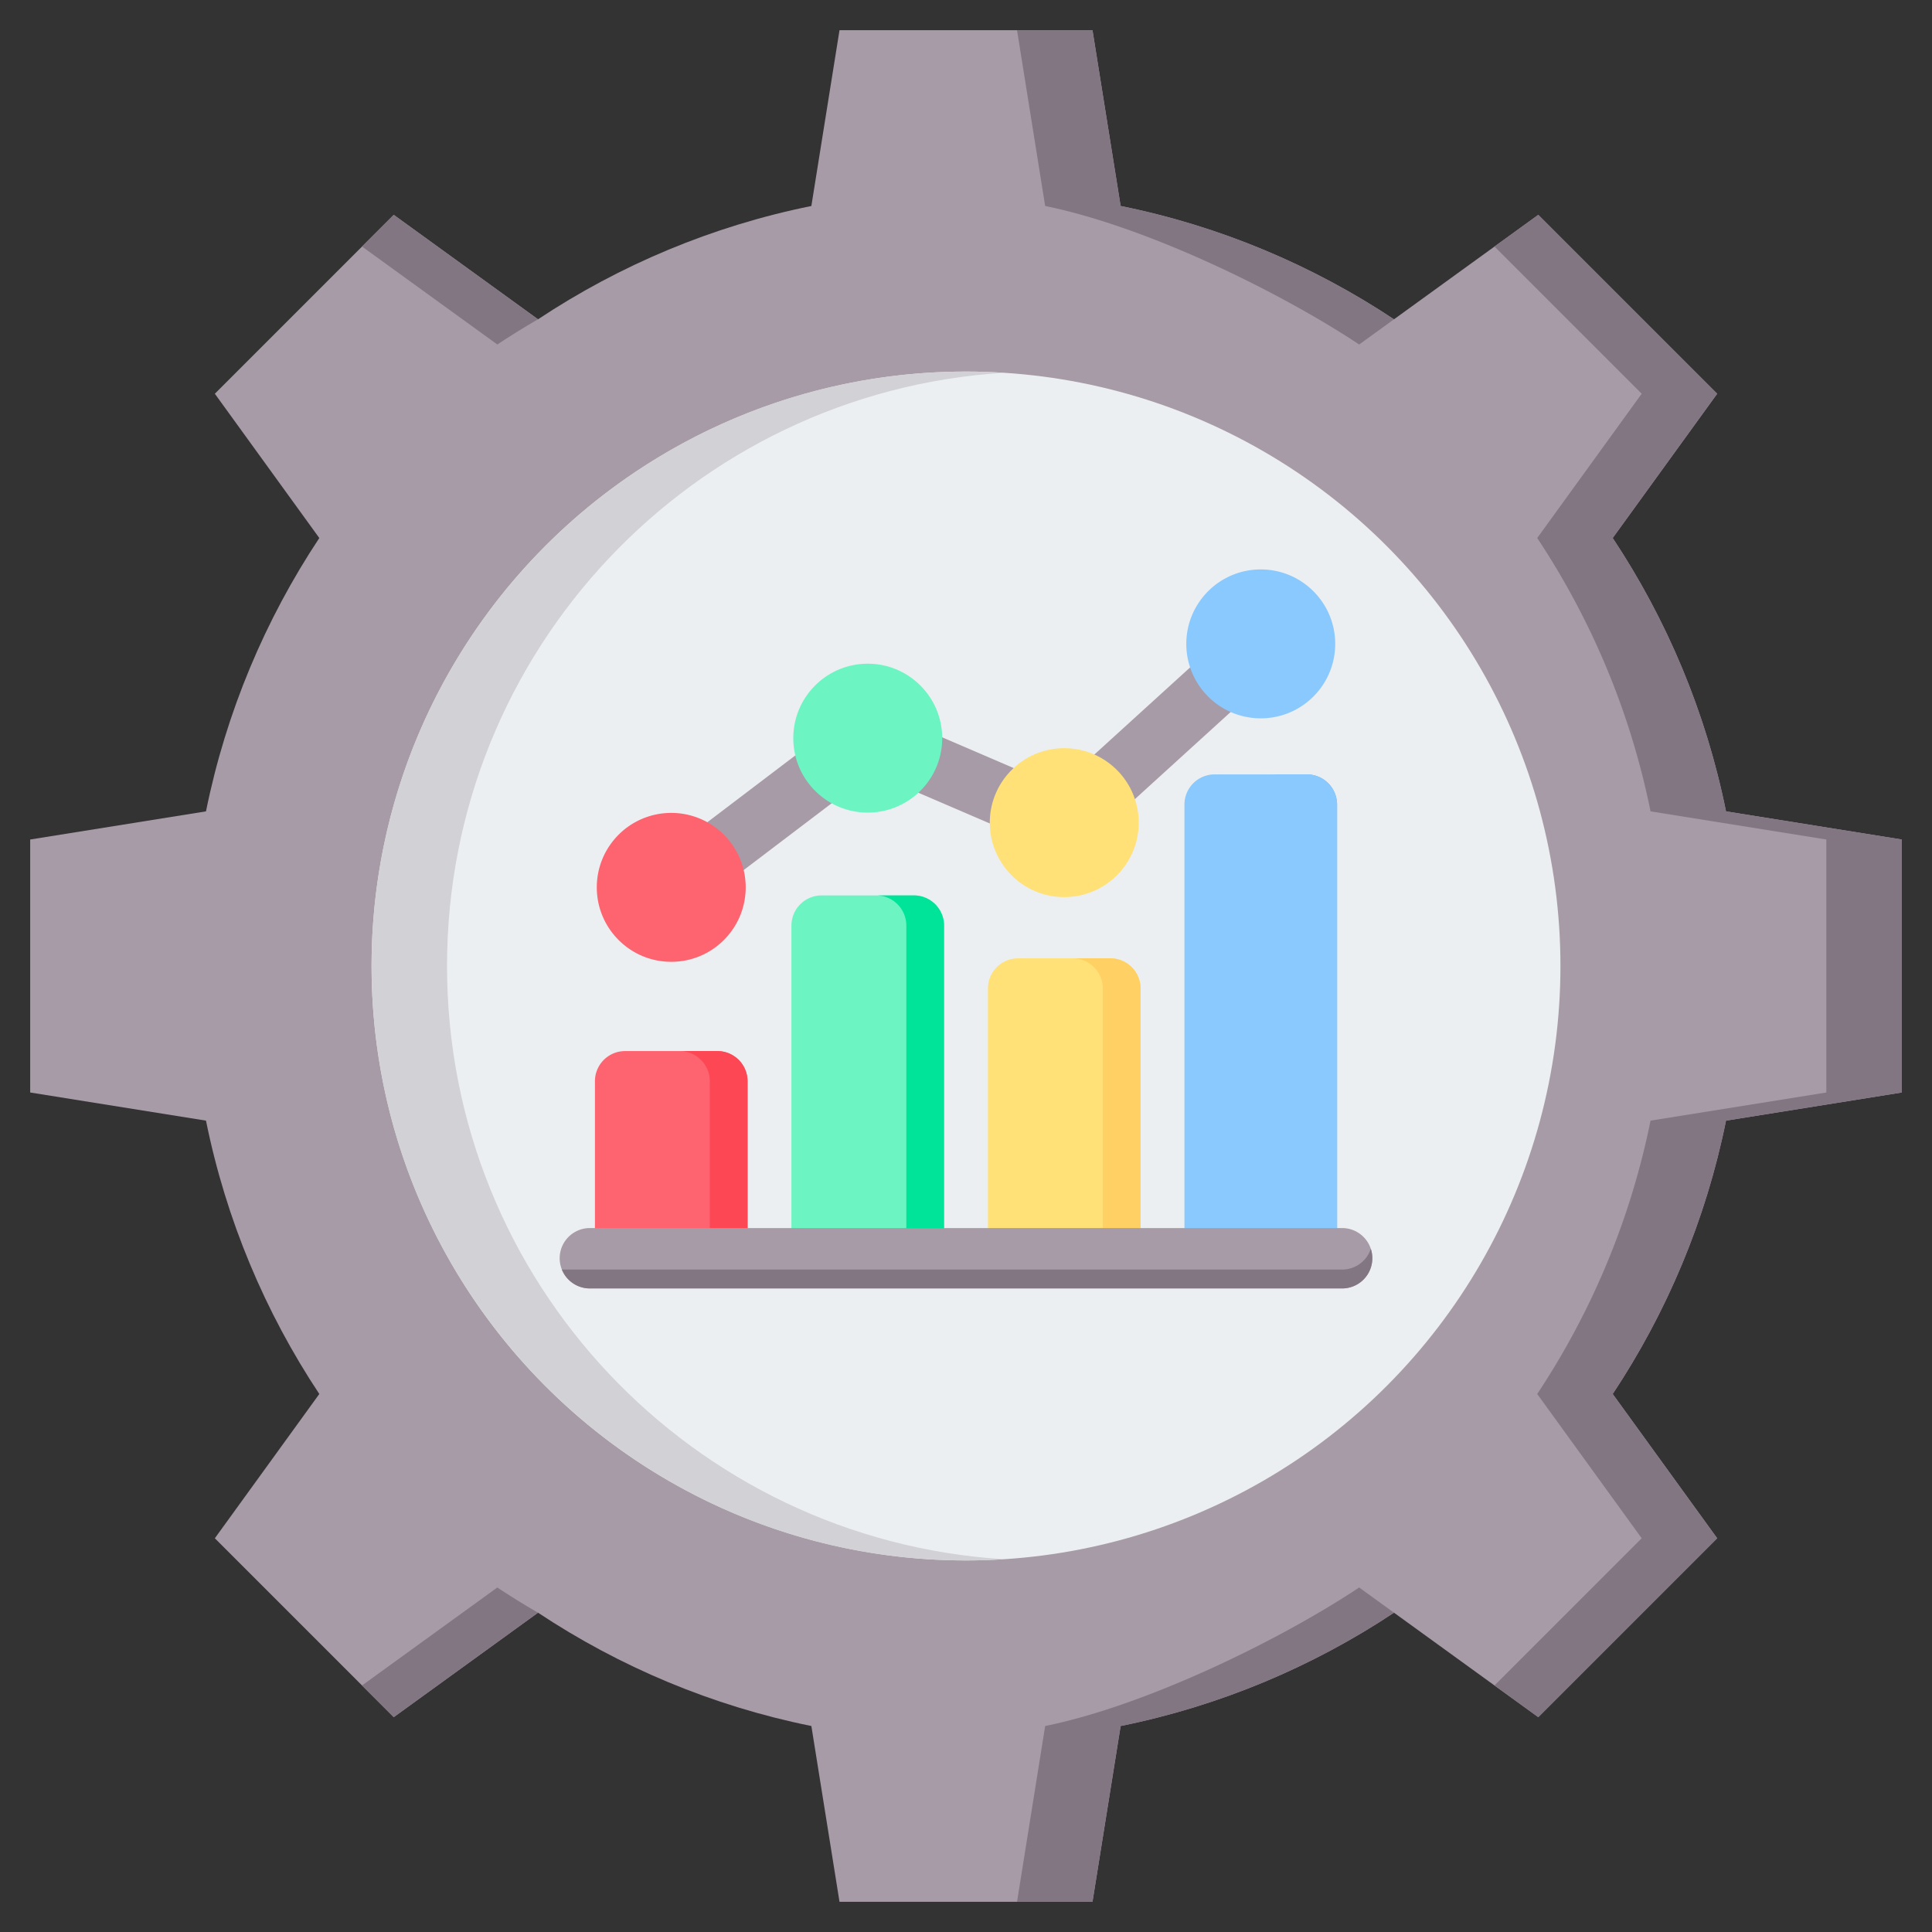 <svg xmlns="http://www.w3.org/2000/svg" viewBox="0 0 512 512" id="management"><rect x="0" y="0" width="512" height="512" fill="#333333" stroke="none"/><path fill="#a79ba7" fill-rule="evenodd" d="m369.42 84.62 38.239-27.686 47.408 47.408-27.687 38.238c14.343 21.624 24.702 46.119 30.031 72.44L504 222.478v67.045l-46.588 7.457c-5.327 26.322-15.691 50.813-30.031 72.44l27.686 38.239-47.408 47.408-38.239-27.687c-21.624 14.343-46.119 24.702-72.44 30.031L289.523 504h-67.045l-7.457-46.588c-26.322-5.327-50.813-15.691-72.44-30.031l-38.239 27.686-47.408-47.408L84.62 369.42c-14.343-21.624-24.702-46.119-30.031-72.44L8 289.523v-67.045l46.588-7.458c5.327-26.322 15.691-50.813 30.032-72.44l-27.686-38.239 47.408-47.408L142.58 84.62c21.624-14.343 46.12-24.702 72.44-30.031L222.478 8h67.045l7.457 46.588c26.32 5.33 50.813 15.691 72.44 30.032z" clip-rule="evenodd"></path><path fill="#837683" fill-rule="evenodd" d="m142.58 427.38-38.239 27.686-8.4-8.4 35.861-25.964a205.75 205.75 0 0 0 10.778 6.678zM396.058 65.333l11.601-8.4 47.408 47.408-27.687 38.239c14.343 21.624 24.702 46.119 30.031 72.44L504 222.478v67.045l-46.588 7.457c-5.327 26.322-15.691 50.813-30.031 72.44l27.686 38.239-47.408 47.408-11.601-8.4 39.008-39.008-27.686-38.239c14.341-21.627 24.704-46.118 30.031-72.44l46.588-7.457v-67.045l-46.588-7.457c-5.33-26.321-15.689-50.816-30.031-72.44l27.686-38.239-39.008-39.009zM269.522 8h20.001l7.457 46.588c25.535 5.171 49.351 15.077 70.497 28.759.599.441 1.241.867 1.943 1.273l-9.223 6.678c-21.626-14.341-56.898-31.379-83.218-36.709L269.522 8zm97.023 421.252a204.286 204.286 0 0 1-69.565 28.16L289.523 504h-20.001l7.457-46.588c26.32-5.33 61.593-22.367 83.217-36.71l9.223 6.678a33.726 33.726 0 0 0-2.874 1.872zM95.942 65.333l8.4-8.4L142.58 84.62a205.977 205.977 0 0 0-10.777 6.678L95.942 65.333z" clip-rule="evenodd"></path><circle cx="256" cy="256" r="157.534" fill="#eceff1" fill-rule="evenodd" clip-rule="evenodd"></circle><path fill="#d1d1d6" fill-rule="evenodd" d="M256 98.466c3.36 0 6.692.118 10 .325-82.342 5.16-147.534 73.566-147.534 157.209S183.658 408.049 266 413.209c-3.308.207-6.64.325-10 .325-87.003 0-157.534-70.53-157.534-157.534S168.997 98.466 256 98.466z" clip-rule="evenodd"></path><g fill-rule="evenodd" clip-rule="evenodd"><path fill="#ffe177" d="M269.813 253.967h24.45a8 8 0 0 1 8 8v69.464a8 8 0 0 1-8 8h-24.45a8 8 0 0 1-8-8v-69.464a8 8 0 0 1 8-8z"></path><path fill="#ffd064" d="M284.262 253.967h10a8 8 0 0 1 8 8v69.464a8 8 0 0 1-8 8h-10a8 8 0 0 0 8-8v-69.464a8 8 0 0 0-8-8z"></path><path fill="#6cf5c2" d="M217.737 237.293h24.45a8 8 0 0 1 8 8v86.138a8 8 0 0 1-8 8h-24.45a8 8 0 0 1-8-8v-86.138a8 8 0 0 1 8-8z"></path><path fill="#00e499" d="M232.186 237.293h10a8 8 0 0 1 8 8v86.138a8 8 0 0 1-8 8h-10a8 8 0 0 0 8-8v-86.138a8 8 0 0 0-8-8z"></path><path fill="#fe646f" d="M165.661 278.543h24.449a8 8 0 0 1 8 8v44.888a8 8 0 0 1-8 8h-24.449a8 8 0 0 1-8-8v-44.888a8 8 0 0 1 8-8z"></path><path fill="#fd4755" d="M180.11 278.543h10a8 8 0 0 1 8 8v44.888a8 8 0 0 1-8 8h-10a8 8 0 0 0 8-8v-44.888a8 8 0 0 0-8-8z"></path><path fill="#60b7ff" d="M336.338 205.221h10a8 8 0 0 1 8 8v118.21a8 8 0 0 1-8 8h-10a8 8 0 0 0 8-8v-118.21a8 8 0 0 0-8-8z"></path><path fill="#8ac9fe" d="M321.889 205.221h24.45a8 8 0 0 1 8 8v118.21a8 8 0 0 1-8 8h-24.45a8 8 0 0 1-8-8v-118.21a8 8 0 0 1 8-8z"></path><path fill="#a79ba7" d="M182.698 241.503a7.963 7.963 0 0 1-9.625-12.687l52.076-39.541a7.962 7.962 0 0 1 7.957-.973l.012-.027 47.356 20.363 48.264-43.908a7.986 7.986 0 0 1 10.75 11.812l-51.794 47.12a7.996 7.996 0 0 1-8.812 1.693l-47.83-20.567-48.354 36.715z"></path><path fill="#ffe177" d="M282.038 198.28a19.67 19.67 0 0 1 13.952 5.78 19.67 19.67 0 0 1 5.78 13.952 19.67 19.67 0 0 1-5.78 13.952 19.669 19.669 0 0 1-13.952 5.78 19.67 19.67 0 0 1-13.952-5.78c-3.571-3.57-5.78-8.504-5.78-13.952s2.209-10.381 5.78-13.952a19.672 19.672 0 0 1 13.952-5.78z"></path><path fill="#6cf5c2" d="M229.962 175.887c5.448 0 10.38 2.209 13.951 5.78 3.571 3.571 5.78 8.504 5.78 13.952s-2.209 10.381-5.78 13.951a19.666 19.666 0 0 1-13.951 5.78 19.67 19.67 0 0 1-13.952-5.78c-3.571-3.57-5.78-8.504-5.78-13.951s2.209-10.381 5.78-13.952a19.666 19.666 0 0 1 13.952-5.78z"></path><path fill="#fe646f" d="M177.886 215.428a19.67 19.67 0 0 1 13.952 5.78c3.571 3.571 5.78 8.504 5.78 13.952s-2.209 10.381-5.78 13.952a19.669 19.669 0 0 1-13.952 5.78 19.666 19.666 0 0 1-13.951-5.78c-3.571-3.571-5.78-8.504-5.78-13.952s2.209-10.381 5.78-13.952a19.666 19.666 0 0 1 13.951-5.78z"></path><path fill="#8ac9fe" d="M334.113 150.904a19.67 19.67 0 0 1 13.952 5.78c3.571 3.57 5.78 8.504 5.78 13.952s-2.209 10.38-5.78 13.951a19.67 19.67 0 0 1-13.952 5.78 19.668 19.668 0 0 1-13.951-5.78c-3.571-3.571-5.78-8.504-5.78-13.951s2.209-10.381 5.779-13.952a19.674 19.674 0 0 1 13.952-5.78z"></path><path fill="#a79ba7" d="M156.321 341.448a8 8 0 0 1 0-16h199.358a8 8 0 0 1 0 16H156.321z"></path><path fill="#837683" d="M156.321 341.448a8.002 8.002 0 0 1-7.418-5h206.775a8.003 8.003 0 0 0 7.601-5.5 8 8 0 0 1-7.601 10.5H156.321z"></path></g></svg>